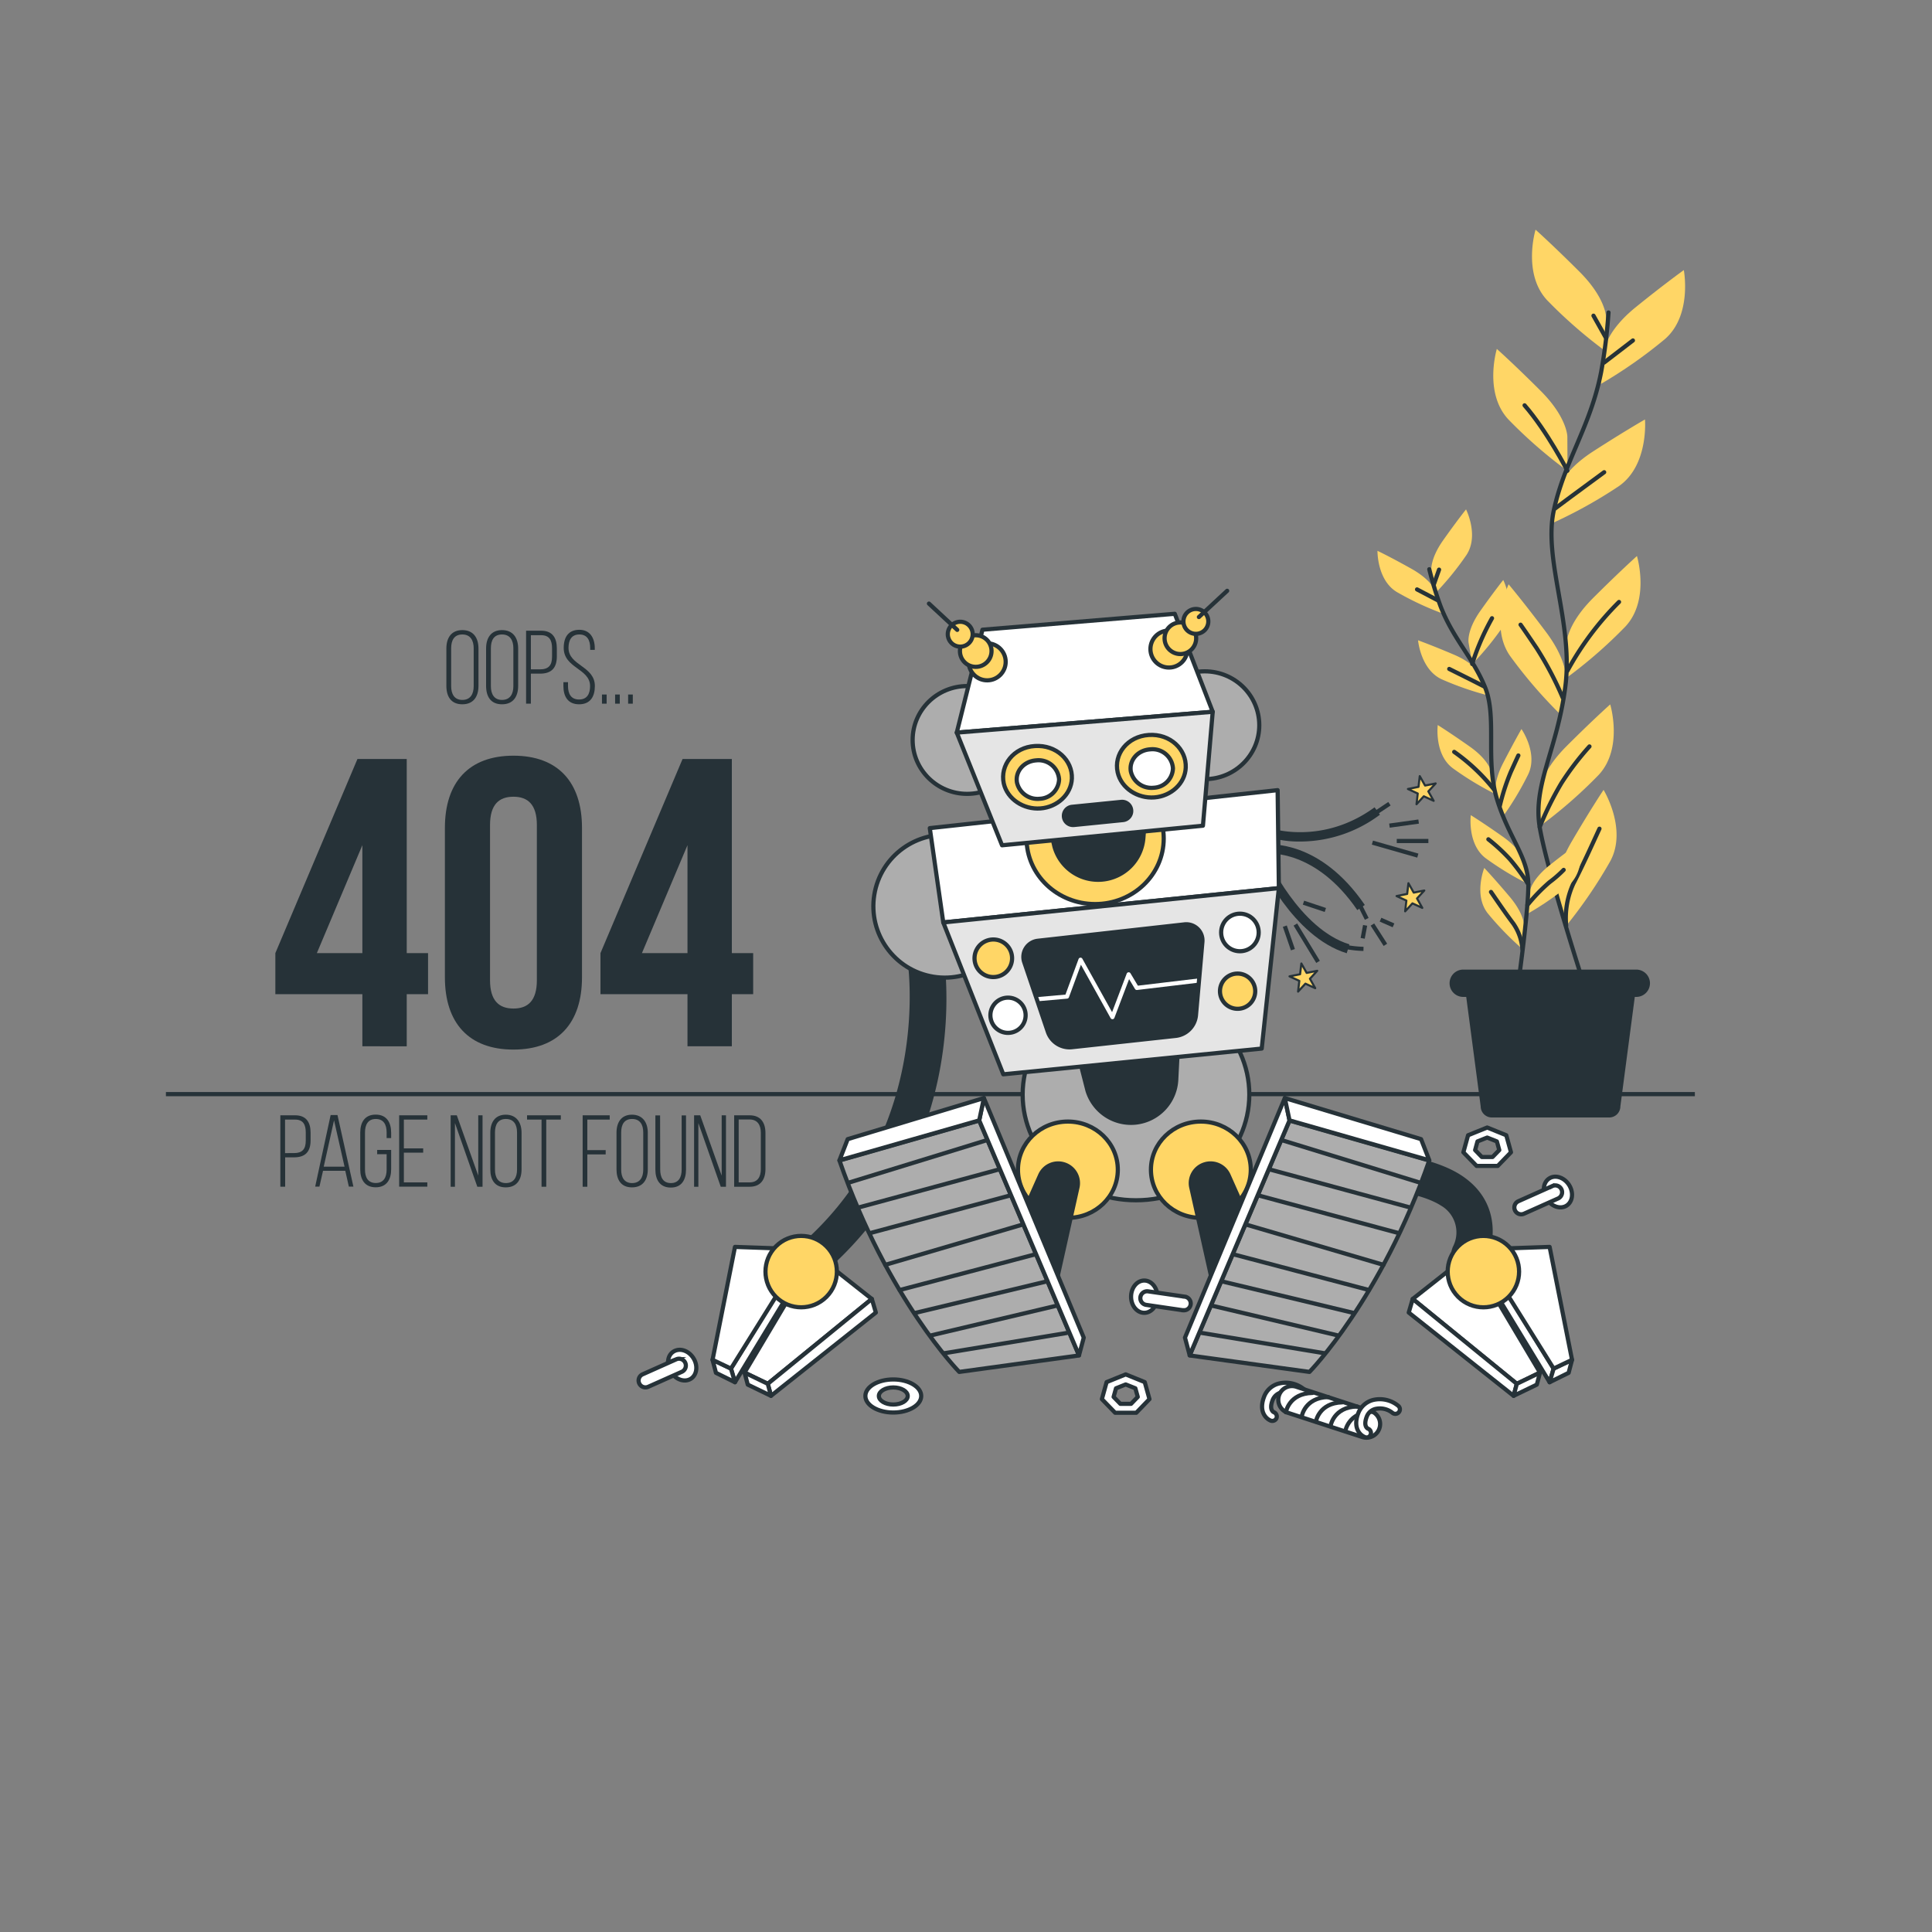 <svg xmlns="http://www.w3.org/2000/svg" xmlns:xlink="http://www.w3.org/1999/xlink" viewBox="0 0 500 500"><rect x="0" y="0" width="500" height="500" fill="#808080" stroke="none"/><defs><clipPath id="freepik--clip-path--inject-15"><path d="M265.07,249l6.1,18a5.93,5.93,0,0,0,6.36,4l26.79-2.92a5.94,5.94,0,0,0,5.2-5.38l1.66-18.93a4.19,4.19,0,0,0-4.65-4.54l-37.93,4.24A4.21,4.21,0,0,0,265.07,249Z" style="fill:#263238;stroke:#263238;stroke-linecap:round;stroke-linejoin:round;stroke-width:1.082px"></path></clipPath></defs><g id="freepik--Floor--inject-15"><line x1="438.63" y1="283.16" x2="42.94" y2="283.16" style="fill:none;stroke:#263238;stroke-miterlimit:10;stroke-width:1.082px"></line></g><g id="freepik--Text--inject-15"><path d="M115.52,167.84c0-2.75,1.27-4.77,4.13-4.77s4.18,2,4.18,4.77v9.66c0,2.75-1.27,4.77-4.18,4.77s-4.13-2-4.13-4.77Zm1.24,9.74c0,2,.81,3.56,2.89,3.56s2.94-1.51,2.94-3.56v-9.82c0-2-.84-3.56-2.94-3.56s-2.89,1.51-2.89,3.56Z" style="fill:#263238"></path><path d="M125.8,167.84c0-2.75,1.27-4.77,4.12-4.77s4.18,2,4.18,4.77v9.66c0,2.75-1.26,4.77-4.18,4.77s-4.12-2-4.12-4.77Zm1.24,9.74c0,2,.81,3.56,2.88,3.56s2.94-1.51,2.94-3.56v-9.82c0-2-.83-3.56-2.94-3.56s-2.88,1.51-2.88,3.56Z" style="fill:#263238"></path><path d="M140.06,163.23c2.92,0,4.05,1.84,4.05,4.59v2.05c0,3-1.38,4.47-4.37,4.47h-2.35v7.77h-1.24V163.23Zm-.32,10c2.18,0,3.13-1,3.13-3.26v-2.21c0-2.05-.7-3.37-2.81-3.37h-2.67v8.84Z" style="fill:#263238"></path><path d="M153.93,167.79v.4h-1.19v-.48c0-2-.75-3.51-2.8-3.51s-2.81,1.49-2.81,3.48c0,4.59,6.82,4.67,6.82,9.87,0,2.72-1.18,4.72-4.07,4.72s-4.07-2-4.07-4.72v-1H147v1c0,2,.78,3.48,2.86,3.48s2.85-1.46,2.85-3.48c0-4.53-6.82-4.61-6.82-9.87,0-2.83,1.24-4.66,4-4.69S153.93,165.07,153.93,167.79Z" style="fill:#263238"></path><path d="M157,179.74v2.37h-1.21v-2.37Z" style="fill:#263238"></path><path d="M160.4,179.74v2.37h-1.21v-2.37Z" style="fill:#263238"></path><path d="M163.77,179.74v2.37h-1.21v-2.37Z" style="fill:#263238"></path><path d="M71.26,246.67l21.25-50.25h12.75v50.25h5.52v10.62h-5.52v13.49H93.78V257.29H71.26Zm22.52,0V218.73L82,246.67Z" style="fill:#263238"></path><path d="M115.14,214.26c0-11.89,6.27-18.69,17.74-18.69s17.74,6.8,17.74,18.69v38.67c0,11.9-6.27,18.7-17.74,18.7s-17.74-6.8-17.74-18.7Zm11.68,39.42c0,5.31,2.34,7.33,6.06,7.33s6.06-2,6.06-7.33V213.52c0-5.31-2.34-7.33-6.06-7.33s-6.06,2-6.06,7.33Z" style="fill:#263238"></path><path d="M155.4,246.67l21.25-50.25H189.4v50.25h5.52v10.62H189.4v13.49H177.92V257.29H155.4Zm22.52,0V218.73l-11.79,27.94Z" style="fill:#263238"></path><path d="M76.38,288.64c2.86,0,4,1.8,4,4.49v2c0,2.93-1.35,4.39-4.28,4.39h-2.3v7.6H72.55V288.64Zm-.31,9.78c2.14,0,3.06-1,3.06-3.2v-2.17c0-2-.68-3.3-2.75-3.3H73.77v8.67Z" style="fill:#263238"></path><path d="M83.6,303l-.93,4.09h-1.1l4-18.52h1.77l4.12,18.52H90.28L89.36,303Zm.18-1.06h5.39l-2.72-12Z" style="fill:#263238"></path><path d="M101.23,293.16v1.37h-1.17v-1.45c0-2-.76-3.49-2.8-3.49s-2.8,1.51-2.8,3.49v9.62c0,2,.77,3.46,2.8,3.46s2.8-1.48,2.8-3.46v-4H97.61V297.6h3.62v5c0,2.67-1.17,4.67-4,4.67s-4-2-4-4.67v-9.46c0-2.67,1.16-4.68,4-4.68S101.23,290.49,101.23,293.16Z" style="fill:#263238"></path><path d="M109.52,297.2v1.11h-5V306h6.07v1.1h-7.29V288.64h7.29v1.11h-6.07v7.45Z" style="fill:#263238"></path><path d="M117.74,307.13h-1.11V288.64h1.59l5.55,15.61V288.64h1.11v18.49h-1.35l-5.79-16.48Z" style="fill:#263238"></path><path d="M126.89,293.16c0-2.7,1.24-4.68,4-4.68s4.09,2,4.09,4.68v9.46c0,2.69-1.24,4.67-4.09,4.67s-4-2-4-4.67Zm1.21,9.54c0,2,.79,3.48,2.83,3.48s2.88-1.48,2.88-3.48v-9.62c0-2-.82-3.49-2.88-3.49s-2.83,1.48-2.83,3.49Z" style="fill:#263238"></path><path d="M140.15,307.13V289.75H136.4v-1.11h8.74v1.11h-3.77v17.38Z" style="fill:#263238"></path><path d="M156.75,297.65v1.11H152v8.37h-1.21V288.64h7v1.11H152v7.9Z" style="fill:#263238"></path><path d="M159.55,293.16c0-2.7,1.24-4.68,4-4.68s4.1,2,4.1,4.68v9.46c0,2.69-1.25,4.67-4.1,4.67s-4-2-4-4.67Zm1.21,9.54c0,2,.8,3.48,2.83,3.48s2.88-1.48,2.88-3.48v-9.62c0-2-.82-3.49-2.88-3.49s-2.83,1.48-2.83,3.49Z" style="fill:#263238"></path><path d="M170.86,302.67c0,2,.74,3.51,2.77,3.51s2.78-1.53,2.78-3.51v-14h1.13v14c0,2.64-1.11,4.67-3.93,4.67s-4-2-4-4.67v-14h1.22Z" style="fill:#263238"></path><path d="M180.74,307.13h-1.11V288.64h1.59l5.55,15.61V288.64h1.11v18.49h-1.35l-5.79-16.48Z" style="fill:#263238"></path><path d="M194,288.64c2.86,0,4.1,1.88,4.1,4.6v9.3c0,2.72-1.24,4.59-4.1,4.59H190V288.64ZM194,306c2.06,0,2.9-1.41,2.9-3.44v-9.41c0-2-.87-3.43-2.9-3.43h-2.83V306Z" style="fill:#263238"></path></g><g id="freepik--Plants--inject-15"><path d="M415.66,82.14s0-4.94-6.91-11.84S397.4,59.44,397.4,59.44s-3.45,11.35,3,18.26A122.32,122.32,0,0,0,415.66,91Z" style="fill:#FFD666"></path><path d="M405.63,113s0-4.94-6.9-11.84-11.35-10.86-11.35-10.86-3.45,11.35,3,18.26a121.81,121.81,0,0,0,15.29,13.32Z" style="fill:#FFD666"></path><path d="M415.22,90.54s.53-4.91,8.12-11.05,12.43-9.59,12.43-9.59S438,81.55,430.9,87.74a121.71,121.71,0,0,1-16.61,11.63Z" style="fill:#FFD666"></path><path d="M403.11,126.93s1-4.83,9.24-10.14,13.37-8.23,13.37-8.23,1,11.82-6.72,17.23a121.33,121.33,0,0,1-17.75,9.82Z" style="fill:#FFD666"></path><path d="M405.39,166.6s0-4.94,6.91-11.84,11.34-10.86,11.34-10.86,3.46,11.35-3,18.26a121.81,121.81,0,0,1-15.29,13.32Z" style="fill:#FFD666"></path><path d="M405.28,176.28s.7-4.88-5.16-12.7-9.69-12.36-9.69-12.36-5,10.74.34,18.49A121.74,121.74,0,0,0,404,185.07Z" style="fill:#FFD666"></path><path d="M398.47,205s0-4.93,6.9-11.84,11.35-10.86,11.35-10.86,3.45,11.35-3,18.26a120.87,120.87,0,0,1-15.29,13.32Z" style="fill:#FFD666"></path><path d="M403.08,231s-1.25-4.78,3.68-13.21S415,204.42,415,204.42s6.21,10.1,1.76,18.41a122.35,122.35,0,0,1-11.42,16.76Z" style="fill:#FFD666"></path><path d="M416.28,80.87a139.43,139.43,0,0,1-1.89,15.32c-2.73,14.11-9.55,23.21-12.28,35.95s5.1,29.15,3,45.52-8.46,25.46-6.64,36.39,11.37,40.49,11.37,40.49" style="fill:none;stroke:#263238;stroke-linecap:round;stroke-linejoin:round;stroke-width:1.082px"></path><line x1="415.16" y1="93.82" x2="422.6" y2="88.11" style="fill:none;stroke:#263238;stroke-linecap:round;stroke-linejoin:round;stroke-width:1.082px"></line><line x1="415.5" y1="87.24" x2="412.39" y2="81.7" style="fill:none;stroke:#263238;stroke-linecap:round;stroke-linejoin:round;stroke-width:1.082px"></line><path d="M402.52,131.55s6.23-4.67,12.64-9.34" style="fill:none;stroke:#263238;stroke-linecap:round;stroke-linejoin:round;stroke-width:1.082px"></path><path d="M405.63,121.83s-5.19-10.18-11.07-16.93" style="fill:none;stroke:#263238;stroke-linecap:round;stroke-linejoin:round;stroke-width:1.082px"></path><path d="M405.64,173.62A77,77,0,0,1,419,155.79" style="fill:none;stroke:#263238;stroke-linecap:round;stroke-linejoin:round;stroke-width:1.082px"></path><path d="M404.42,180.54a86.78,86.78,0,0,0-6.75-12.81c-3.63-5.37-4.15-6.06-4.15-6.06" style="fill:none;stroke:#263238;stroke-linecap:round;stroke-linejoin:round;stroke-width:1.082px"></path><path d="M398.47,214.05a82.12,82.12,0,0,1,5.61-11.35,72.05,72.05,0,0,1,7.27-9.52" style="fill:none;stroke:#263238;stroke-linecap:round;stroke-linejoin:round;stroke-width:1.082px"></path><path d="M405.33,239.59a21.19,21.19,0,0,1,1.86-10.93c2.6-5,5.54-11.6,6.75-14.19" style="fill:none;stroke:#263238;stroke-linecap:round;stroke-linejoin:round;stroke-width:1.082px"></path><path d="M370.43,148s-.54-3.09,3.05-8.17,5.93-8,5.93-8,3.4,6.74.13,11.77a76.51,76.51,0,0,1-8.15,10Z" style="fill:#FFD666"></path><path d="M380.06,166.28s-.54-3.1,3.05-8.18,5.93-8,5.93-8,3.4,6.74.13,11.77a76.51,76.51,0,0,1-8.15,10Z" style="fill:#FFD666"></path><path d="M371.61,153.27s-.86-3-6.29-6.05-8.83-4.67-8.83-4.67-.14,7.55,5,10.66a77.4,77.4,0,0,0,11.68,5.49Z" style="fill:#FFD666"></path><path d="M383.16,174.77s-1.17-2.91-6.89-5.35-9.28-3.71-9.28-3.71.66,7.52,6.08,10.07a77.72,77.72,0,0,0,12.2,4.23Z" style="fill:#FFD666"></path><path d="M386,199.89s-.54-3.09-5.62-6.67-8.29-5.58-8.29-5.58-.94,7.49,3.83,11.13a78.05,78.05,0,0,0,11,6.69Z" style="fill:#FFD666"></path><path d="M387.16,206s-1-3,1.85-8.52,4.74-8.8,4.74-8.8,4.32,6.19,1.79,11.63a77.27,77.27,0,0,1-6.63,11.07Z" style="fill:#FFD666"></path><path d="M395.83,230.91s.36-3.12,5.23-7,8-6,8-6,1.36,7.43-3.2,11.33a77,77,0,0,1-10.63,7.31Z" style="fill:#FFD666"></path><path d="M394.55,223.21s-.54-3.09-5.62-6.68-8.29-5.57-8.29-5.57-.94,7.49,3.83,11.13a78.05,78.05,0,0,0,11,6.69Z" style="fill:#FFD666"></path><path d="M394.48,240s.26-3.13-3.74-7.88-6.61-7.5-6.61-7.5-2.81,7,.89,11.74a78.12,78.12,0,0,0,9,9.27Z" style="fill:#FFD666"></path><path d="M369.9,147.32a89.48,89.48,0,0,0,2.85,9.4c3.24,8.55,8.51,13.51,11.61,21.21s0,18.84,3.05,28.87,8.08,15,8.12,22.09-2.74,26.64-2.74,26.64" style="fill:none;stroke:#263238;stroke-linecap:round;stroke-linejoin:round;stroke-width:1.082px"></path><line x1="372.01" y1="155.31" x2="366.73" y2="152.54" style="fill:none;stroke:#263238;stroke-linecap:round;stroke-linejoin:round;stroke-width:1.082px"></line><line x1="371.08" y1="151.23" x2="372.43" y2="147.42" style="fill:none;stroke:#263238;stroke-linecap:round;stroke-linejoin:round;stroke-width:1.082px"></line><path d="M384,177.61s-4.41-2.26-8.94-4.49" style="fill:none;stroke:#263238;stroke-linecap:round;stroke-linejoin:round;stroke-width:1.082px"></path><path d="M381,171.84A63.07,63.07,0,0,1,386.13,160" style="fill:none;stroke:#263238;stroke-linecap:round;stroke-linejoin:round;stroke-width:1.082px"></path><path d="M386.65,204.32a49.28,49.28,0,0,0-10.3-9.73" style="fill:none;stroke:#263238;stroke-linecap:round;stroke-linejoin:round;stroke-width:1.082px"></path><path d="M388.16,208.53a55,55,0,0,1,2.84-8.76c1.7-3.76,1.95-4.25,1.95-4.25" style="fill:none;stroke:#263238;stroke-linecap:round;stroke-linejoin:round;stroke-width:1.082px"></path><path d="M395.29,234.24a46,46,0,0,1,5.69-5.9,30.62,30.62,0,0,0,3.69-3.21" style="fill:none;stroke:#263238;stroke-linecap:round;stroke-linejoin:round;stroke-width:1.082px"></path><path d="M395.53,228.89a52.72,52.72,0,0,0-4.75-6.5,46.33,46.33,0,0,0-5.59-5.18" style="fill:none;stroke:#263238;stroke-linecap:round;stroke-linejoin:round;stroke-width:1.082px"></path><path d="M394,245.66a13.38,13.38,0,0,0-2.36-6.65c-2.17-2.87-4.73-6.67-5.77-8.17" style="fill:none;stroke:#263238;stroke-linecap:round;stroke-linejoin:round;stroke-width:1.082px"></path><path d="M416.48,289.2H386.07a2.88,2.88,0,0,1-2.87-2.87l-4.52-34.22h45.18l-4.51,34.22A2.88,2.88,0,0,1,416.48,289.2Z" style="fill:#263238"></path><path d="M423.47,258H378.68a3.53,3.53,0,0,1-3.53-3.53h0a3.53,3.53,0,0,1,3.53-3.54h44.79a3.54,3.54,0,0,1,3.54,3.54h0A3.54,3.54,0,0,1,423.47,258Z" style="fill:#263238"></path></g><g id="freepik--Character--inject-15"><path d="M380.32,329.29a4.71,4.71,0,0,1-4.24-6.78A8,8,0,0,0,372.91,312c-7.06-4.52-23.48-5.24-29.23-5.15h-.08a4.72,4.72,0,0,1-.09-9.44c2.41-.05,23.76-.22,34.48,6.64,10.57,6.77,8.93,17.71,6.58,22.56A4.73,4.73,0,0,1,380.32,329.29Z" style="fill:#263238"></path><polygon points="402.08 354.19 401.04 357.72 385.29 331.82 384.88 326.23 402.08 354.19" style="fill:#fff;stroke:#263238;stroke-linecap:round;stroke-linejoin:round;stroke-width:1.082px"></polygon><polygon points="401.04 357.72 405.96 355.29 406.84 351.92 402.08 354.19 401.04 357.72" style="fill:#fff;stroke:#263238;stroke-linecap:round;stroke-linejoin:round;stroke-width:1.082px"></polygon><polygon points="382.81 323.33 401.04 322.7 406.84 351.92 402.08 354.19 382.81 323.33" style="fill:#fff;stroke:#263238;stroke-linecap:round;stroke-linejoin:round;stroke-width:1.082px"></polygon><polygon points="380.32 324.57 398.55 355.23 392.55 358.13 365.61 336.17 380.32 324.57" style="fill:#fff;stroke:#263238;stroke-linecap:round;stroke-linejoin:round;stroke-width:1.082px"></polygon><polygon points="392.55 358.13 391.72 361.24 364.58 339.69 365.61 336.17 392.55 358.13" style="fill:#fff;stroke:#263238;stroke-linecap:round;stroke-linejoin:round;stroke-width:1.082px"></polygon><polygon points="392.55 358.13 398.55 355.23 397.73 358.34 391.72 361.24 392.55 358.13" style="fill:#fff;stroke:#263238;stroke-linecap:round;stroke-linejoin:round;stroke-width:1.082px"></polygon><circle cx="383.9" cy="329.09" r="9.24" transform="translate(-120.26 367.85) rotate(-45)" style="fill:#FFD666;stroke:#263238;stroke-linecap:round;stroke-linejoin:round;stroke-width:1.082px"></circle><polygon points="189.17 354.19 190.21 357.72 205.95 331.82 206.37 326.23 189.17 354.19" style="fill:#fff;stroke:#263238;stroke-linecap:round;stroke-linejoin:round;stroke-width:1.082px"></polygon><polygon points="190.21 357.72 185.29 355.29 184.41 351.92 189.17 354.19 190.21 357.72" style="fill:#fff;stroke:#263238;stroke-linecap:round;stroke-linejoin:round;stroke-width:1.082px"></polygon><polygon points="208.44 323.33 190.21 322.7 184.41 351.92 189.17 354.19 208.44 323.33" style="fill:#fff;stroke:#263238;stroke-linecap:round;stroke-linejoin:round;stroke-width:1.082px"></polygon><polygon points="210.93 324.57 192.69 355.23 198.7 358.13 225.63 336.17 210.93 324.57" style="fill:#fff;stroke:#263238;stroke-linecap:round;stroke-linejoin:round;stroke-width:1.082px"></polygon><polygon points="198.7 358.13 199.53 361.24 226.67 339.69 225.63 336.17 198.7 358.13" style="fill:#fff;stroke:#263238;stroke-linecap:round;stroke-linejoin:round;stroke-width:1.082px"></polygon><polygon points="198.7 358.13 192.69 355.23 193.52 358.34 199.53 361.24 198.7 358.13" style="fill:#fff;stroke:#263238;stroke-linecap:round;stroke-linejoin:round;stroke-width:1.082px"></polygon><path d="M207.94,332.43a4.72,4.72,0,0,1-3-8.38c37.52-30.53,29.88-76.06,29.8-76.52a4.72,4.72,0,0,1,9.29-1.66c.37,2.09,8.66,51.5-33.13,85.5A4.7,4.7,0,0,1,207.94,332.43Z" style="fill:#263238"></path><circle cx="244.5" cy="234.51" r="18.48" transform="translate(-25.97 438.53) rotate(-80.83)" style="fill:#adadad;stroke:#263238;stroke-linecap:round;stroke-linejoin:round;stroke-width:1.082px"></circle><circle cx="207.34" cy="329.09" r="9.24" transform="translate(-171.97 243) rotate(-45)" style="fill:#FFD666;stroke:#263238;stroke-linecap:round;stroke-linejoin:round;stroke-width:1.082px"></circle><ellipse cx="293.99" cy="283.27" rx="29.33" ry="27.36" style="fill:#adadad;stroke:#263238;stroke-linecap:round;stroke-linejoin:round;stroke-width:1.082px"></ellipse><path d="M278.71,271.58l2.74,10.69a11.76,11.76,0,0,0,12.69,8.23h0a11.74,11.74,0,0,0,10.27-11.08l.54-10.78Z" style="fill:#263238;stroke:#263238;stroke-linecap:round;stroke-linejoin:round;stroke-width:1.082px"></path><path d="M336.53,217.79a27.51,27.51,0,0,1-8.18-1.12l.76-2.23c.13,0,13.26,4.27,26.63-5.51l1.39,1.91A34.54,34.54,0,0,1,336.53,217.79Z" style="fill:#263238"></path><path d="M351.27,235.53c-10.82-15.81-23.13-14.62-23.25-14.61l-.26-2.34c.56-.06,13.85-1.35,25.45,15.62Z" style="fill:#263238"></path><path d="M348.53,246.7c-14-4.31-22.41-22.95-22.77-23.74l2.16-1c.08.19,8.34,18.45,21.31,22.44Z" style="fill:#263238"></path><line x1="355.81" y1="210.52" x2="359.59" y2="208" style="fill:none;stroke:#263238;stroke-miterlimit:10;stroke-width:1.082px"></line><line x1="351.19" y1="232.77" x2="353.71" y2="237.8" style="fill:none;stroke:#263238;stroke-miterlimit:10;stroke-width:1.082px"></line><path d="M346.78,244.73a27.5,27.5,0,0,0,6.09.84" style="fill:none;stroke:#263238;stroke-miterlimit:10;stroke-width:1.082px"></path><polygon points="240.63 214.32 244.12 238.73 330.97 229.85 330.65 204.49 240.63 214.32" style="fill:#fff;stroke:#263238;stroke-linecap:round;stroke-linejoin:round;stroke-width:1.082px"></polygon><polygon points="244.12 238.73 259.65 278.03 326.53 271.37 330.97 229.85 244.12 238.73" style="fill:#e5e5e5;stroke:#263238;stroke-linecap:round;stroke-linejoin:round;stroke-width:1.082px"></polygon><path d="M265.07,249l6.1,18a5.93,5.93,0,0,0,6.36,4l26.79-2.92a5.94,5.94,0,0,0,5.2-5.38l1.66-18.93a4.19,4.19,0,0,0-4.65-4.54l-37.93,4.24A4.21,4.21,0,0,0,265.07,249Z" style="fill:#263238"></path><g style="clip-path:url(#freepik--clip-path--inject-15)"><polyline points="265.07 258.89 276.13 257.91 279.64 248.38 287.9 263.23 292.1 252.16 294.2 255.67 314.24 253.28" style="fill:none;stroke:#fff;stroke-linecap:round;stroke-linejoin:round;stroke-width:1.082px"></polyline></g><path d="M265.07,249l6.1,18a5.93,5.93,0,0,0,6.36,4l26.79-2.92a5.94,5.94,0,0,0,5.2-5.38l1.66-18.93a4.19,4.19,0,0,0-4.65-4.54l-37.93,4.24A4.21,4.21,0,0,0,265.07,249Z" style="fill:none;stroke:#263238;stroke-linecap:round;stroke-linejoin:round;stroke-width:1.082px"></path><circle cx="320.89" cy="241.32" r="4.86" style="fill:#fff;stroke:#263238;stroke-linecap:round;stroke-linejoin:round;stroke-width:1.082px"></circle><path d="M324.85,256.52a4.56,4.56,0,1,1-4.56-4.56A4.56,4.56,0,0,1,324.85,256.52Z" style="fill:#FFD666;stroke:#263238;stroke-linecap:round;stroke-linejoin:round;stroke-width:1.082px"></path><path d="M261.72,246.6a4.86,4.86,0,1,1-6.06-3.25A4.85,4.85,0,0,1,261.72,246.6Z" style="fill:#FFD666;stroke:#263238;stroke-linecap:round;stroke-linejoin:round;stroke-width:1.082px"></path><circle cx="260.87" cy="262.73" r="4.56" transform="translate(-101.55 338.44) rotate(-57)" style="fill:#fff;stroke:#263238;stroke-linecap:round;stroke-linejoin:round;stroke-width:1.082px"></circle><ellipse cx="276.37" cy="302.72" rx="12.92" ry="12.46" style="fill:#FFD666;stroke:#263238;stroke-linecap:round;stroke-linejoin:round;stroke-width:1.082px"></ellipse><path d="M257.37,330.68l11.83-26.56a5.09,5.09,0,0,1,6.17-2.79h0a5.09,5.09,0,0,1,3.47,6l-7.79,34.92Z" style="fill:#263238;stroke:#263238;stroke-linecap:round;stroke-linejoin:round;stroke-width:1.082px"></path><path d="M253.42,290l25.83,60.79-31,4.26s-18.54-18.85-31-54.71Z" style="fill:#adadad;stroke:#263238;stroke-linecap:round;stroke-linejoin:round;stroke-width:1.082px"></path><polygon points="253.42 289.95 254.63 284.18 280.47 346.18 279.25 350.74 253.42 289.95" style="fill:#fff;stroke:#263238;stroke-linecap:round;stroke-linejoin:round;stroke-width:1.082px"></polygon><polygon points="254.63 284.18 219.38 294.81 217.25 300.29 253.42 289.95 254.63 284.18" style="fill:#fff;stroke:#263238;stroke-linecap:round;stroke-linejoin:round;stroke-width:1.082px"></polygon><line x1="219.68" y1="306.06" x2="255.24" y2="295.12" style="fill:none;stroke:#263238;stroke-linecap:round;stroke-linejoin:round;stroke-width:1.082px"></line><line x1="222.41" y1="312.44" x2="258.28" y2="302.72" style="fill:none;stroke:#263238;stroke-linecap:round;stroke-linejoin:round;stroke-width:1.082px"></line><line x1="225.15" y1="319.13" x2="261.32" y2="309.41" style="fill:none;stroke:#263238;stroke-linecap:round;stroke-linejoin:round;stroke-width:1.082px"></line><line x1="229.1" y1="327.34" x2="264.36" y2="317" style="fill:none;stroke:#263238;stroke-linecap:round;stroke-linejoin:round;stroke-width:1.082px"></line><line x1="232.84" y1="333.86" x2="268.01" y2="324.6" style="fill:none;stroke:#263238;stroke-linecap:round;stroke-linejoin:round;stroke-width:1.082px"></line><line x1="236.7" y1="339.82" x2="271.05" y2="331.59" style="fill:none;stroke:#263238;stroke-linecap:round;stroke-linejoin:round;stroke-width:1.082px"></line><line x1="241.15" y1="345.55" x2="273.17" y2="337.98" style="fill:none;stroke:#263238;stroke-linecap:round;stroke-linejoin:round;stroke-width:1.082px"></line><line x1="244.3" y1="350.23" x2="276.11" y2="344.97" style="fill:#fff;stroke:#263238;stroke-linecap:round;stroke-linejoin:round;stroke-width:1.082px"></line><ellipse cx="310.78" cy="302.72" rx="12.92" ry="12.46" style="fill:#FFD666;stroke:#263238;stroke-linecap:round;stroke-linejoin:round;stroke-width:1.082px"></ellipse><path d="M329.77,330.68l-11.83-26.56a5.09,5.09,0,0,0-6.17-2.79h0a5.08,5.08,0,0,0-3.46,6l7.79,34.92Z" style="fill:#263238;stroke:#263238;stroke-linecap:round;stroke-linejoin:round;stroke-width:1.082px"></path><path d="M333.73,290l-25.84,60.79,31,4.26s18.54-18.85,31-54.71Z" style="fill:#adadad;stroke:#263238;stroke-linecap:round;stroke-linejoin:round;stroke-width:1.082px"></path><polygon points="333.73 289.95 332.51 284.18 306.67 346.18 307.89 350.74 333.73 289.95" style="fill:#fff;stroke:#263238;stroke-linecap:round;stroke-linejoin:round;stroke-width:1.082px"></polygon><polygon points="332.51 284.18 367.77 294.81 369.9 300.29 333.73 289.95 332.51 284.18" style="fill:#fff;stroke:#263238;stroke-linecap:round;stroke-linejoin:round;stroke-width:1.082px"></polygon><line x1="367.46" y1="306.06" x2="331.9" y2="295.12" style="fill:none;stroke:#263238;stroke-linecap:round;stroke-linejoin:round;stroke-width:1.082px"></line><line x1="364.73" y1="312.44" x2="328.86" y2="302.72" style="fill:none;stroke:#263238;stroke-linecap:round;stroke-linejoin:round;stroke-width:1.082px"></line><line x1="361.99" y1="319.13" x2="325.82" y2="309.41" style="fill:none;stroke:#263238;stroke-linecap:round;stroke-linejoin:round;stroke-width:1.082px"></line><line x1="358.04" y1="327.34" x2="322.78" y2="317" style="fill:none;stroke:#263238;stroke-linecap:round;stroke-linejoin:round;stroke-width:1.082px"></line><line x1="354.3" y1="333.86" x2="319.14" y2="324.6" style="fill:none;stroke:#263238;stroke-linecap:round;stroke-linejoin:round;stroke-width:1.082px"></line><line x1="350.44" y1="339.82" x2="316.1" y2="331.59" style="fill:none;stroke:#263238;stroke-linecap:round;stroke-linejoin:round;stroke-width:1.082px"></line><line x1="346" y1="345.55" x2="313.97" y2="337.98" style="fill:none;stroke:#263238;stroke-linecap:round;stroke-linejoin:round;stroke-width:1.082px"></line><line x1="342.84" y1="350.23" x2="311.03" y2="344.97" style="fill:none;stroke:#263238;stroke-linecap:round;stroke-linejoin:round;stroke-width:1.082px"></line><line x1="357.28" y1="238.01" x2="360.64" y2="239.48" style="fill:none;stroke:#263238;stroke-miterlimit:10;stroke-width:1.082px"></line><line x1="355.18" y1="239.27" x2="358.54" y2="244.52" style="fill:none;stroke:#263238;stroke-miterlimit:10;stroke-width:1.082px"></line><line x1="353.29" y1="239.48" x2="352.66" y2="242.84" style="fill:none;stroke:#263238;stroke-miterlimit:10;stroke-width:1.082px"></line><line x1="361.48" y1="217.65" x2="369.66" y2="217.65" style="fill:none;stroke:#263238;stroke-miterlimit:10;stroke-width:1.082px"></line><line x1="355.18" y1="218.07" x2="366.93" y2="221.43" style="fill:none;stroke:#263238;stroke-miterlimit:10;stroke-width:1.082px"></line><line x1="359.59" y1="213.67" x2="367.14" y2="212.62" style="fill:none;stroke:#263238;stroke-miterlimit:10;stroke-width:1.082px"></line><line x1="332.51" y1="239.69" x2="334.61" y2="245.78" style="fill:none;stroke:#263238;stroke-miterlimit:10;stroke-width:1.082px"></line><line x1="335.24" y1="239.27" x2="341.11" y2="248.93" style="fill:none;stroke:#263238;stroke-miterlimit:10;stroke-width:1.082px"></line><line x1="337.34" y1="233.61" x2="343" y2="235.5" style="fill:none;stroke:#263238;stroke-miterlimit:10;stroke-width:1.082px"></line><polygon points="368.61 230.46 366.72 232.52 368.09 234.96 365.54 233.79 363.65 235.85 363.97 233.07 361.43 231.9 364.17 231.35 364.5 228.57 365.87 231.01 368.61 230.46" style="fill:#FFD666;stroke:#263238;stroke-linecap:round;stroke-linejoin:round;stroke-width:0.541px"></polygon><polygon points="371.55 202.75 369.65 204.81 371.03 207.25 368.48 206.08 366.59 208.14 366.91 205.36 364.37 204.19 367.11 203.64 367.43 200.86 368.81 203.3 371.55 202.75" style="fill:#FFD666;stroke:#263238;stroke-linecap:round;stroke-linejoin:round;stroke-width:0.541px"></polygon><polygon points="340.9 251.24 339.01 253.3 340.38 255.74 337.84 254.57 335.94 256.63 336.26 253.85 333.72 252.68 336.46 252.13 336.79 249.35 338.16 251.79 340.9 251.24" style="fill:#FFD666;stroke:#263238;stroke-linecap:round;stroke-linejoin:round;stroke-width:0.541px"></polygon><ellipse cx="250.3" cy="191.5" rx="14.11" ry="13.95" style="fill:#adadad;stroke:#263238;stroke-linecap:round;stroke-linejoin:round;stroke-width:1.082px"></ellipse><ellipse cx="311.79" cy="187.69" rx="14.11" ry="13.95" style="fill:#adadad;stroke:#263238;stroke-linecap:round;stroke-linejoin:round;stroke-width:1.082px"></ellipse><ellipse cx="283.42" cy="217.01" rx="17.75" ry="16.96" style="fill:#FFD666;stroke:#263238;stroke-linecap:round;stroke-linejoin:round;stroke-width:1.082px"></ellipse><path d="M270.43,208.3l2.45,10.76a11.73,11.73,0,0,0,12.45,8.57h0a11.75,11.75,0,0,0,10.58-10.79l.83-10.76Z" style="fill:#263238;stroke:#263238;stroke-linecap:round;stroke-linejoin:round;stroke-width:1.082px"></path><polygon points="254.26 162.97 247.61 189.6 313.85 184.21 304.03 158.85 254.26 162.97" style="fill:#fff;stroke:#263238;stroke-linecap:round;stroke-linejoin:round;stroke-width:1.082px"></polygon><polygon points="247.61 189.6 259.33 218.76 311.32 213.69 313.85 184.21 247.61 189.6" style="fill:#e5e5e5;stroke:#263238;stroke-linecap:round;stroke-linejoin:round;stroke-width:1.082px"></polygon><path d="M277.4,201.49c-.18,4.14-3.8,7.4-8.13,7.73s-8.57-2.38-9.5-6.48c-1-4.7,2.51-9.32,8.06-9.67S277.59,196.77,277.4,201.49Z" style="fill:#FFD666;stroke:#263238;stroke-linecap:round;stroke-linejoin:round;stroke-width:1.082px"></path><path d="M274.09,201.72a5.22,5.22,0,0,1-5,5,5.45,5.45,0,0,1-5.9-4.21c-.49-2.84,1.74-5.51,5-5.73A5.32,5.32,0,0,1,274.09,201.72Z" style="fill:#fff;stroke:#263238;stroke-linecap:round;stroke-linejoin:round;stroke-width:1.082px"></path><path d="M306.87,198.64c-.17,4.14-3.79,7.4-8.12,7.73s-8.58-2.38-9.5-6.49c-1.05-4.69,2.51-9.31,8.06-9.67S307.07,193.92,306.87,198.64Z" style="fill:#FFD666;stroke:#263238;stroke-linecap:round;stroke-linejoin:round;stroke-width:1.082px"></path><path d="M303.56,198.87a5.21,5.21,0,0,1-5,5,5.46,5.46,0,0,1-5.9-4.22c-.49-2.84,1.74-5.5,5-5.72A5.3,5.3,0,0,1,303.56,198.87Z" style="fill:#fff;stroke:#263238;stroke-linecap:round;stroke-linejoin:round;stroke-width:1.082px"></path><path d="M277.72,213.51a2.36,2.36,0,0,1-.24-4.71l12.68-1.27a2.36,2.36,0,0,1,.47,4.7L278,213.5Z" style="fill:#263238;stroke:#263238;stroke-linecap:round;stroke-linejoin:round;stroke-width:1.082px"></path><circle cx="255.48" cy="171.28" r="4.79" style="fill:#FFD666;stroke:#263238;stroke-linecap:round;stroke-linejoin:round;stroke-width:1.082px"></circle><circle cx="252.52" cy="168.49" r="4.09" style="fill:#FFD666;stroke:#263238;stroke-linecap:round;stroke-linejoin:round;stroke-width:1.082px"></circle><path d="M251.73,164.14a3.22,3.22,0,1,1-3.22-3.23A3.22,3.22,0,0,1,251.73,164.14Z" style="fill:#FFD666;stroke:#263238;stroke-linecap:round;stroke-linejoin:round;stroke-width:1.082px"></path><line x1="247.73" y1="163.01" x2="240.41" y2="156.21" style="fill:none;stroke:#263238;stroke-linecap:round;stroke-linejoin:round;stroke-width:1.082px"></line><circle cx="302.52" cy="167.97" r="4.79" style="fill:#FFD666;stroke:#263238;stroke-linecap:round;stroke-linejoin:round;stroke-width:1.082px"></circle><circle cx="305.48" cy="165.18" r="4.09" style="fill:#FFD666;stroke:#263238;stroke-linecap:round;stroke-linejoin:round;stroke-width:1.082px"></circle><path d="M306.27,160.83a3.22,3.22,0,1,0,3.22-3.23A3.22,3.22,0,0,0,306.27,160.83Z" style="fill:#FFD666;stroke:#263238;stroke-linecap:round;stroke-linejoin:round;stroke-width:1.082px"></path><line x1="310.27" y1="159.69" x2="317.59" y2="152.9" style="fill:none;stroke:#263238;stroke-linecap:round;stroke-linejoin:round;stroke-width:1.082px"></line><path d="M299.55,335.58c0,2.31-1.53,4.18-3.42,4.18s-3.41-1.87-3.41-4.18,1.53-4.18,3.41-4.18S299.55,333.27,299.55,335.58Z" style="fill:#fff;stroke:#263238;stroke-linecap:round;stroke-linejoin:round;stroke-width:1.082px"></path><path d="M306.31,339.08l-.26,0-9.49-1.39a1.77,1.77,0,0,1,.51-3.5l9.49,1.38a1.77,1.77,0,0,1-.25,3.53Z" style="fill:#fff;stroke:#263238;stroke-miterlimit:10;stroke-width:1.082px"></path><path d="M173.68,355.12c-1.24-1.95-1-4.35.64-5.35s3.88-.25,5.12,1.69.95,4.35-.65,5.36S174.91,357.07,173.68,355.12Z" style="fill:#fff;stroke:#263238;stroke-linecap:round;stroke-linejoin:round;stroke-width:1.082px"></path><path d="M166.09,355.79a1.67,1.67,0,0,1,.23-.12l8.76-3.91a1.77,1.77,0,0,1,1.44,3.23l-8.76,3.91a1.77,1.77,0,0,1-1.67-3.11Z" style="fill:#fff;stroke:#263238;stroke-miterlimit:10;stroke-width:1.082px"></path><path d="M400.31,310.32c-1.24-1.95-.95-4.34.64-5.35s3.88-.25,5.12,1.69.95,4.35-.64,5.36S401.54,312.27,400.31,310.32Z" style="fill:#fff;stroke:#263238;stroke-linecap:round;stroke-linejoin:round;stroke-width:1.082px"></path><path d="M392.73,311l.22-.12,8.76-3.91a1.77,1.77,0,1,1,1.44,3.23l-8.75,3.91a1.77,1.77,0,0,1-1.67-3.11Z" style="fill:#fff;stroke:#263238;stroke-miterlimit:10;stroke-width:1.082px"></path><path d="M231.18,357c-4,0-7.22,1.92-7.22,4.28s3.23,4.28,7.22,4.28,7.23-1.92,7.23-4.28S235.17,357,231.18,357Zm0,6.49c-2.06,0-3.73-1-3.73-2.21s1.67-2.21,3.73-2.21,3.74,1,3.74,2.21S233.25,363.49,231.18,363.49Z" style="fill:#fff;stroke:#263238;stroke-miterlimit:10;stroke-width:1.082px"></path><path d="M296.26,357.69l-4.93-2-4.94,2-1.22,4.4,3.42,3.53h5.48l3.41-3.53Zm-3.54,5.62h-2.78l-1.74-1.79.62-2.23,2.51-1,2.5,1,.62,2.23Z" style="fill:#fff;stroke:#263238;stroke-linecap:round;stroke-linejoin:round;stroke-width:1.082px"></path><path d="M389.82,293.8l-4.94-2-4.94,2-1.22,4.41,3.42,3.53h5.48l3.42-3.53Zm-3.55,5.63h-2.78l-1.73-1.79.61-2.24,2.51-1,2.51,1,.62,2.24Z" style="fill:#fff;stroke:#263238;stroke-linecap:round;stroke-linejoin:round;stroke-width:1.082px"></path><path d="M329.27,367.73a1.22,1.22,0,0,1-.41-.07,3.5,3.5,0,0,1-1.62-1.39c-.55-.85-1-2.36-.13-4.7a5.54,5.54,0,0,1,3.85-3.51,7.52,7.52,0,0,1,6.53,1.49,1.17,1.17,0,0,1,.16,1.66,1.18,1.18,0,0,1-1.66.16,5.2,5.2,0,0,0-4.42-1,3.24,3.24,0,0,0-2.25,2.07c-.89,2.35.18,3,.4,3.06a1.2,1.2,0,0,1,.63,1.53A1.16,1.16,0,0,1,329.27,367.73Z" style="fill:#fff;stroke:#263238;stroke-linecap:round;stroke-linejoin:round;stroke-width:1.082px"></path><path d="M353.65,372.07a3.55,3.55,0,0,1-1.1-.17l-19.19-6.25a3.54,3.54,0,1,1,2.19-6.73l19.2,6.25a3.54,3.54,0,0,1-1.1,6.9Z" style="fill:#fff;stroke:#263238;stroke-linecap:round;stroke-linejoin:round;stroke-width:1.082px"></path><path d="M332.78,365.49s.76-4.88,6.86-5" style="fill:none;stroke:#263238;stroke-linecap:round;stroke-linejoin:round;stroke-width:1.082px"></path><path d="M336.89,366.55s.77-4.87,6.86-5" style="fill:none;stroke:#263238;stroke-linecap:round;stroke-linejoin:round;stroke-width:1.082px"></path><path d="M340.55,367.92s.76-4.87,6.85-5" style="fill:none;stroke:#263238;stroke-linecap:round;stroke-linejoin:round;stroke-width:1.082px"></path><path d="M344.36,369s.76-4.87,6.85-5" style="fill:none;stroke:#263238;stroke-linecap:round;stroke-linejoin:round;stroke-width:1.082px"></path><path d="M348.17,370.36s.76-4.87,6.85-5" style="fill:none;stroke:#263238;stroke-linecap:round;stroke-linejoin:round;stroke-width:1.082px"></path><path d="M353.64,372a1.14,1.14,0,0,1-.4-.08,3.46,3.46,0,0,1-1.63-1.38c-.55-.85-1-2.36-.13-4.71a5.58,5.58,0,0,1,3.85-3.51,7.52,7.52,0,0,1,6.53,1.5,1.17,1.17,0,0,1,.16,1.66,1.18,1.18,0,0,1-1.66.16,5.19,5.19,0,0,0-4.42-1,3.21,3.21,0,0,0-2.25,2.06c-.89,2.36.18,3,.4,3.06a1.19,1.19,0,0,1-.45,2.28Z" style="fill:#fff;stroke:#263238;stroke-linecap:round;stroke-linejoin:round;stroke-width:1.082px"></path></g></svg>
